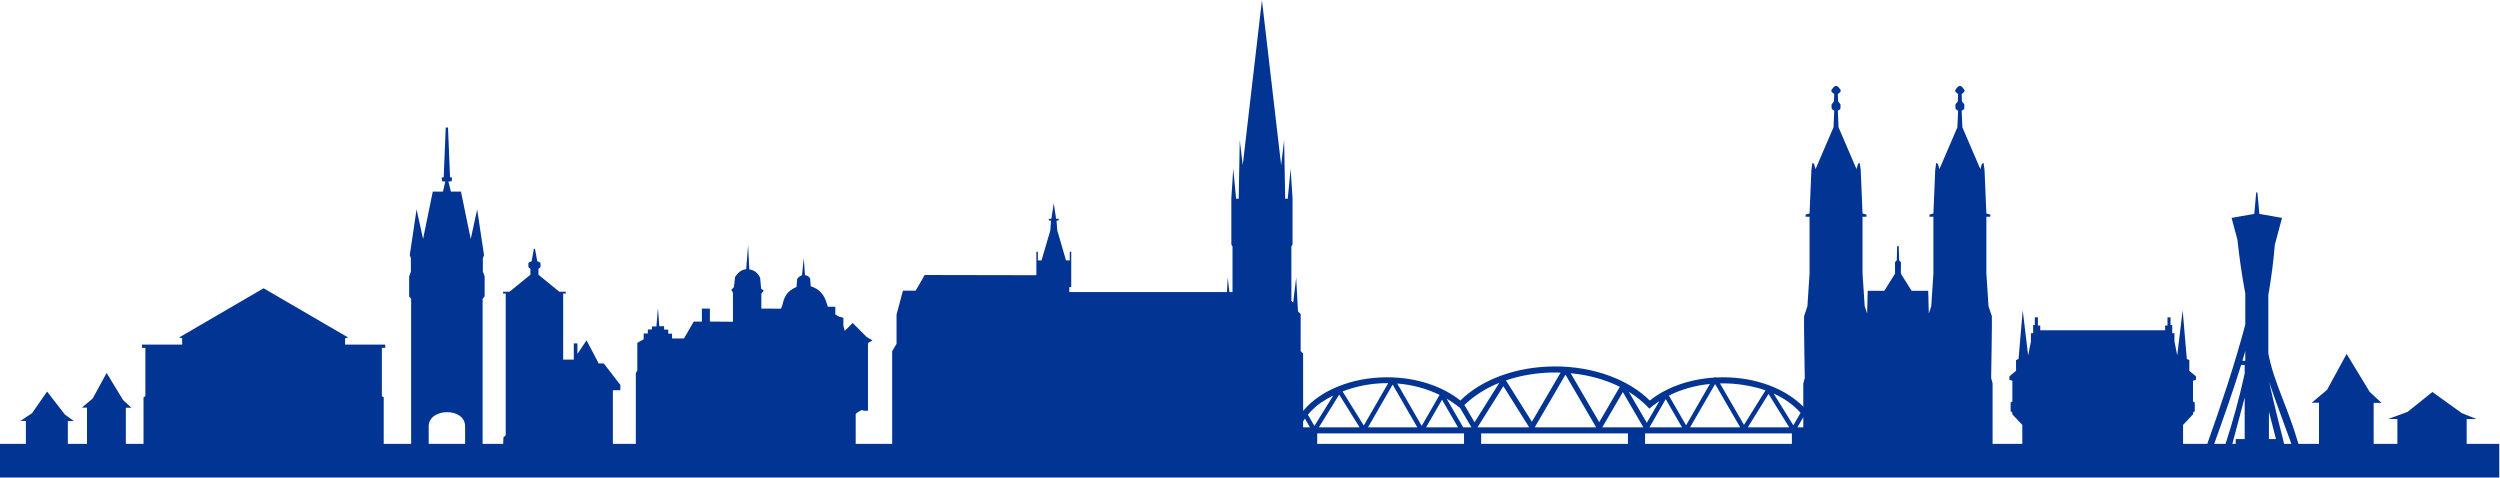 <svg xmlns:inkscape="http://www.inkscape.org/namespaces/inkscape" xmlns:sodipodi="http://sodipodi.sourceforge.net/DTD/sodipodi-0.dtd" xmlns="http://www.w3.org/2000/svg" xmlns:svg="http://www.w3.org/2000/svg" version="1.1" id="svg2" width="13869.333" height="2650.667" viewBox="0 0 13869.333 2650.667" sodipodi:docname="shutterstock_1482163439.eps">
  <defs id="defs6" fill="#013493">
    <clipPath clipPathUnits="userSpaceOnUse" id="clipPath18" fill="#013493">
      <path d="m 0,4.25 h 104020 v 19870 H 0 Z" id="path16" fill="#013493"/>
    </clipPath>
  </defs>
  <sodipodi:namedview id="namedview4" pagecolor="#ffffff" bordercolor="#013493" borderopacity="0.25" inkscape:showpageshadow="2" inkscape:pageopacity="0.0" inkscape:pagecheckerboard="0" inkscape:deskcolor="#d1d1d1" fill="#013493"/>
  <g id="g8" inkscape:groupmode="layer" inkscape:label="ink_ext_XXXXXX" transform="matrix(1.333,0,0,-1.333,0,2650.667)">
    <g id="g10" transform="scale(0.1)">
      <g id="g12">
        <g id="g14" clip-path="url(#clipPath18)">
          <path d="m 52520,19874.3 -799,-6862.5 -124.2,1043.2 -44.3,-2441.3 h -106.8 L 51326,12861 51246,11631.5 V 9709.48 l 49,-84.49 V 7729.76 h -128.7 l -71.1,603.47 -30.9,-603.47 h -6560.8 v 208.47 h 80 v 1469.26 h -62.2 V 9048 H 44366 l -364,1247.3 -31,404 93,17.7 v 62.3 h -110.8 l -97.7,648 -97.8,-648 h -106.4 v -62.3 l 88.7,-17.7 -26.5,-404 L 43345,9048 h -151 v 359.49 h -62 v -976.48 l -4647.5,8.98 -377.2,-652.73 H 37579 L 37312.7,6793 V 5576.75 l -182,-306.25 V 1413.23 h -1518.2 v 1239.53 l 60.2,60.24 186.1,107.5 113.5,-30.51 h 151.2 v 2817.77 l 108.5,62.74 81.8,47.26 -238.1,137.5 -588.7,588.75 -330.2,-330.27 -56.3,210.27 v 335.47 l -184,49.53 -151.5,87.5 v 323.99 h -314.5 c -99.8,346.21 -205.1,689.65 -711,851.25 l -20.2,320.51 c -38.5,58.55 -102.7,141.05 -215,135 l -52.5,711.25 -74.8,-708.75 c -108.6,-42.15 -165.1,-96.57 -198.5,-157.5 l -30,-330.51 c -409,-168.09 -516.8,-442.03 -581,-731.25 l -60.2,-170.24 H 31686 v 620.98 l 100,130.27 -110,80.24 -40.3,450.74 c -89.8,190.2 -228.8,320.63 -450.7,350.51 l -50,1011.76 -80,-1001.76 c -224.5,-24.06 -348,-166.33 -461,-320.51 l -50,-430.74 -110.2,-110.24 70.2,-110.27 V 6494.25 l -960.2,8.24 v 537.77 h -332 v -541.01 h -340.5 l -404,-699.49 h -497.5 v 198.75 h -160.3 v 170.23 H 27639 v 140.27 h -200.2 l -56.1,755.98 -64.2,-765.98 h -187 v -124.53 h -170 V 6006.24 H 26788 v -238.98 l -264.8,-152.78 V 4465.73 L 26462,4359.76 V 1413.23 h -955 v 2233.28 h 311.2 v 218.48 l -690.5,894.02 H 24917 l -506.3,962 -378.9,-565 v 438.24 h -152 v -674.26 h -441.3 v 2748.52 h 109.2 v 75.23 h -270 l -868.9,708.24 v 245 l 85.5,66.25 v 186.02 l -135.8,67.73 -93,513.52 h -47 l -93,-513.52 -134.2,-67.73 v -186.02 l 83.9,-66.25 v -245 l -867.5,-708.24 h -270 v -75.23 H 21047 V 1766.98 l -93,-76.72 -13.3,-277.03 h -855.2 v 6038.28 l 84.5,98.48 v 834.77 l -74.8,194.49 V 9138 l 49.8,127.5 -286,1904 -268.5,-1230.25 -405.5,1971.05 h -420.2 l -102.1,418.2 134.3,12.7 17.5,154.8 -84.7,12.5 -84.6,2069.3 h -94.5 l -84.4,-2069.3 -84.5,-12.5 17.2,-154.8 134.5,-12.7 -99.5,-418.2 h -423 l -402.8,-1971.05 -271.2,1230.25 -283.5,-1904 47.2,-127.5 v -558.75 l -71.9,-194.49 v -834.77 l 81.9,-98.48 V 1413.23 H 15970 v 1937.03 l -77.7,44.73 v 2011.99 h 140 v 137.27 h -1670.5 v 261.76 l 125.7,33.75 L 10971.3,7888 7455,5839.76 7580.74,5806.01 V 5544.25 H 5910.23 v -137.27 h 140 V 3394.99 l -77.73,-44.73 V 1413.23 h -735.74 v 1503.01 h 232.22 L 5120.74,3238.51 4437.5,4363.74 3857.27,3300.26 3406.25,2920.73 h 214.26 v -1507.5 h -796.76 v 948.28 h 250.74 l -376.25,273.48 -738.01,955.27 -627.22,-902.77 -487.272,-322.23 H 1077.27 V 1413.23 L 0,1413.23 V 9.988 H 104016 V 1413.23 h -1357 v 1029.53 h 415 l -621,251.25 -1219,877 -1036,-829.03 -805.3,-295.74 h 382.5 V 1413.23 h -987.7 v 1705.51 h 326.8 l -490,453.24 -961.3,1583.52 -816.7,-1496.49 -634.5,-534.02 h 301.4 V 1413.23 h -856.4 C 95221.9,2930.11 94614.4,4008.62 94404,5187.49 v 2416.25 c 121,696.72 214.5,1395.27 270,2092.5 l 300.5,1121.06 -943.5,165 -81.7,891.2 h -49.5 l -80,-891.2 -945.3,-165 243.5,-908.29 c 87.7,-814.64 197.9,-1552.89 327,-2234.25 V 6374.99 C 92989.1,4664.68 92438.2,3028.98 91864,1413.23 h -1008 v 788.52 l 405.3,428.51 23.2,110 57.8,17.5 v 376.25 l -72.1,41.72 V 4043 l 121.8,32.5 v 146.99 l -275.5,231.52 v 445.75 l -104.2,46.48 -173.8,2026.25 -225.8,-1881.48 -115.7,590.5 v 335.75 h -92.5 v 341.48 h -69.5 v 318.52 h -127.5 v -341.53 h -98.5 v -196.99 h -5196.7 v 196.99 h -98.5 v 341.53 h -127.3 v -318.52 h -69.5 v -341.48 h -92.7 v -335.75 l -115.8,-590.5 -225.8,1881.48 -173.7,-2026.25 -104.2,-46.48 v -445.75 l -275.3,-231.52 V 4075.5 l 121.8,-32.5 v -867.27 l -72.3,-41.72 v -376.25 l 58,-17.5 23,-110 405.2,-428.51 v -788.52 h -1236.7 v 2510 l -60,230 c 0,0 44.9,2560.75 29,2582.03 -15.9,21.25 -138.7,410.47 -138.7,410.47 l -89.3,1359.26 v 2360.31 h 163.7 v 89.2 l -163.7,45.5 -76.5,1817.5 -41.5,290 -68.5,-41.5 -64.2,-219.5 -748.1,1740.5 -28.9,688 105.7,74.8 c 0,0 6,108.6 6,138.7 0,30.1 8.6,45.7 -29,87 -37.6,41.3 -72.5,95.5 -72.5,95.5 l -10.2,296.3 c 0,0 111.7,92.6 111.7,107.7 0,15 30.6,38.6 -14.5,91.2 -45.1,52.7 -63.2,91 -93.3,109.8 -30,18.8 -45.5,29 -45.5,29 h -66.2 c 0,0 -15.4,-10.2 -45.5,-29 -30.1,-18.8 -48.1,-57.1 -93.3,-109.8 -45,-52.6 -14.7,-76.2 -14.7,-91.2 0,-15.1 112,-107.7 112,-107.7 l -10.2,-296.3 c 0,0 -35,-54.2 -72.5,-95.5 -37.6,-41.3 -29.3,-56.9 -29.3,-87 0,-30.1 6.3,-138.7 6.3,-138.7 l 105.7,-74.8 -29,-688 -748,-1740.5 -64.2,219.5 -68.6,41.5 -41.4,-290 -76.5,-1817.5 -163.8,-45.5 v -89.2 h 163.8 V 8504.99 l -89.3,-1359.26 c 0,0 -60.1,-191.79 -101.5,-312.97 l -24.7,948.99 H 79559 l -447.5,713.01 2,476.48 -74.5,83.01 -16.5,586.48 h -66.5 l -14.5,-586.48 -74.5,-83.01 2,-476.48 -447.5,-713.01 h -690 l -25,-948.99 c -41.4,121.18 -101.5,312.97 -101.5,312.97 l -89,1359.26 v 2360.31 h 163.5 v 89.2 l -163.5,45.5 -76.7,1817.5 -41.6,290 -68.2,-41.5 -64.3,-219.5 -748.2,1740.5 -29,688 105.8,74.8 c 0,0 6.2,108.6 6.2,138.7 0,30.1 8.6,45.7 -29,87 -37.6,41.3 -72.5,95.5 -72.5,95.5 l -10.5,296.3 c 0,0 112,92.6 112,107.7 0,15 30.6,38.6 -14.5,91.2 -45.1,52.7 -63.2,91 -93.2,109.8 -30.1,18.8 -45.8,29 -45.8,29 h -66.3 c 0,0 -15.4,-10.2 -45.4,-29 -30.1,-18.8 -48.2,-57.1 -93.3,-109.8 -45.1,-52.6 -16.7,-76.2 -16.7,-91.2 0,-15.1 114,-107.7 114,-107.7 l -12.3,-296.3 c 0,0 -32.9,-54.2 -70.5,-95.5 -37.6,-41.3 -31.2,-56.9 -31.2,-87 0,-30.1 8.4,-138.7 8.4,-138.7 l 105.6,-74.8 -31.1,-688 -747.9,-1740.5 -62.3,219.5 -68.2,41.5 -41.6,-290 -76.7,-1817.5 -163.7,-45.5 v -89.2 H 75311 V 8504.99 l -89,-1359.26 c 0,0 -123,-389.22 -139,-410.47 -15.9,-21.28 29,-2582.03 29,-2582.03 l -62,-230 V 2956.98 C 74329.4,3696.24 73103.7,4183 71712.5,4183 c -98.4,0 -195.8,-3.2 -292.5,-8.01 -16.2,8.36 -34.9,11.92 -53,10 -14.7,-1.87 -29,-7.34 -41.3,-15.74 -1064.1,-70.16 -2006.4,-425.51 -2664.2,-954.26 -865.4,858.87 -2307.8,1419.45 -3942,1419.49 h -0.2 c -1634.3,-0.04 -3076.7,-560.39 -3942,-1419.22 -736.5,592.04 -1829.4,967.74 -3051,967.74 -1491.5,0 -2792.2,-559.73 -3484.8,-1390 -0.3,-0.31 -1.7,0.31 -2,0 -2,-0.94 -4,-1.91 -6,-3.01 V 5173 l -102.2,101.99 v 1540.27 l -111.1,110.98 -75.2,1406.99 -124.3,-1042.97 -75.5,75.47 v 2259.26 l 48.8,84.49 v 1922.02 l -80,1229.5 -119.7,-1247.3 h -106.6 L 53443.2,14055 53319,13011.8 Z M 93445,5272.49 v -402.5 h -118.7 c 40.6,133.48 79.3,268.05 118.7,402.5 z m -172.7,-576.76 h 147.9 V 4341.01 C 93207.9,3366.32 92945,2397.37 92623.8,1413.23 H 92152 c 388.1,1083.09 774.9,2167.43 1120.3,3282.5 z M 64669,4382.26 c 93.1,0.23 186.5,-1.57 280,-4.77 L 63755.5,2331.75 62673.8,4053.51 c 611.7,208.71 1262.8,313 1902.2,327.73 30.9,0.59 62,0.94 93,1.02 z m 700.3,-30.28 c 708.8,-67.69 1413.6,-249.29 2045.7,-565.47 l -858,-1472.5 z m -218,-58.98 1278.2,-2193.01 h -2556.3 z m 29291.2,-323.52 c 288.2,-844.06 600.2,-1669.29 919.8,-2556.25 h -301 c -216.7,844.18 -427.1,1693.68 -618.8,2556.25 z M 62398.8,3953.23 61368,2309.99 l -398.5,683.24 c -7.6,12.35 -17.7,23.13 -29.5,31.53 421.1,406.56 920.2,711.44 1458.8,928.47 z m -4666.5,-13.75 c 14.3,0 28.6,0.12 42.9,0 l -1017,-1765 -881.4,1419.53 c 588.1,228.79 1221.5,344.93 1855.5,345.47 z m 13971.7,-9.49 c 135.4,0 270.5,-4.33 405.3,-13.98 451.9,-33.36 923.6,-121.02 1368.2,-276.76 L 72582.3,2201.98 71583,3927.76 c 21,0.32 41.8,1.65 62.7,2 19.4,0.15 38.9,0.23 58.3,0.23 z m -13553.8,-5.98 c 611.7,-48.55 1213.6,-205.97 1763,-473.28 l -743.9,-1290 z m 13012.5,-19.76 -991.2,-1719.77 -714.7,1236.76 c 529.1,268.48 1112.2,425.31 1705.9,483.01 z m 218,-1.99 1042.5,-1802.27 h -2085 z M 57960,3878.74 58986.8,2099.99 H 56933 Z m 4607.7,-65 1075.8,-1713.75 H 61491.8 Z M 67786,3580.26 c 313.1,-194.1 602.3,-426.67 858,-701.01 132.6,114.69 271.8,219.45 416.2,314.26 l -522.2,-905 z m -245.3,-11.75 854.1,-1468.52 h -1710 z m 6274.5,-62.78 c 427.3,-191.4 816.1,-455.5 1121.1,-802.97 L 74636,2182.49 Z m -212,-15.74 861.8,-1390 h -1723.7 z m -17867.7,-27.5 848.3,-1362.5 h -1694.5 z m -247.5,-39.26 -785.3,-1266.48 -270.7,469.26 c 156.5,189.18 340.9,356.17 541.8,500.74 165.1,110.12 336.4,208.59 514.2,296.48 z m 37932.2,-82.97 V 1611.75 h -372.9 V 1413.23 H 92907 c 164.9,631.41 339.7,1274.5 513.2,1927.03 z m -33214.5,-46.75 c 198.5,-115.28 388.2,-246.06 567.5,-392.5 2.1,-6.14 4.7,-12.07 7.8,-17.78 l 457.5,-783.24 H 60897 Z m 9119.5,-19.5 677.3,-1174.02 H 68648 Z m -9309.7,-25.5 663.5,-1148.52 h -1329 z m 34413.3,-494.03 c 95.6,-382.38 194.3,-762.38 293,-1142.73 h -293 z m -75829.5,-23.24 c 378.6,3.09 757.5,-189.06 757.5,-585.51 v -732.5 H 17842 v 732.5 c 0,384.14 378.6,582.43 757.3,585.51 z m 56450.7,-210 v -421.25 h -243.2 z m -20741.8,-56.25 210,-365 h -284.7 v 249.26 c 23.6,39.45 48.6,77.97 74.7,115.74 z m 512.3,-616.25 h 6109.72 V 1413.232 H 54820.5 Z m 6822.5,0 h 6109.49 V 1413.232 H 61643 Z m 6822.2,0 h 6109.77 V 1413.232 H 68465.2 Z" style="fill:#013493;fill-opacity:1;fill-rule:nonzero;stroke:none" id="path20"/>
        </g>
      </g>
    </g>
  </g>
</svg>